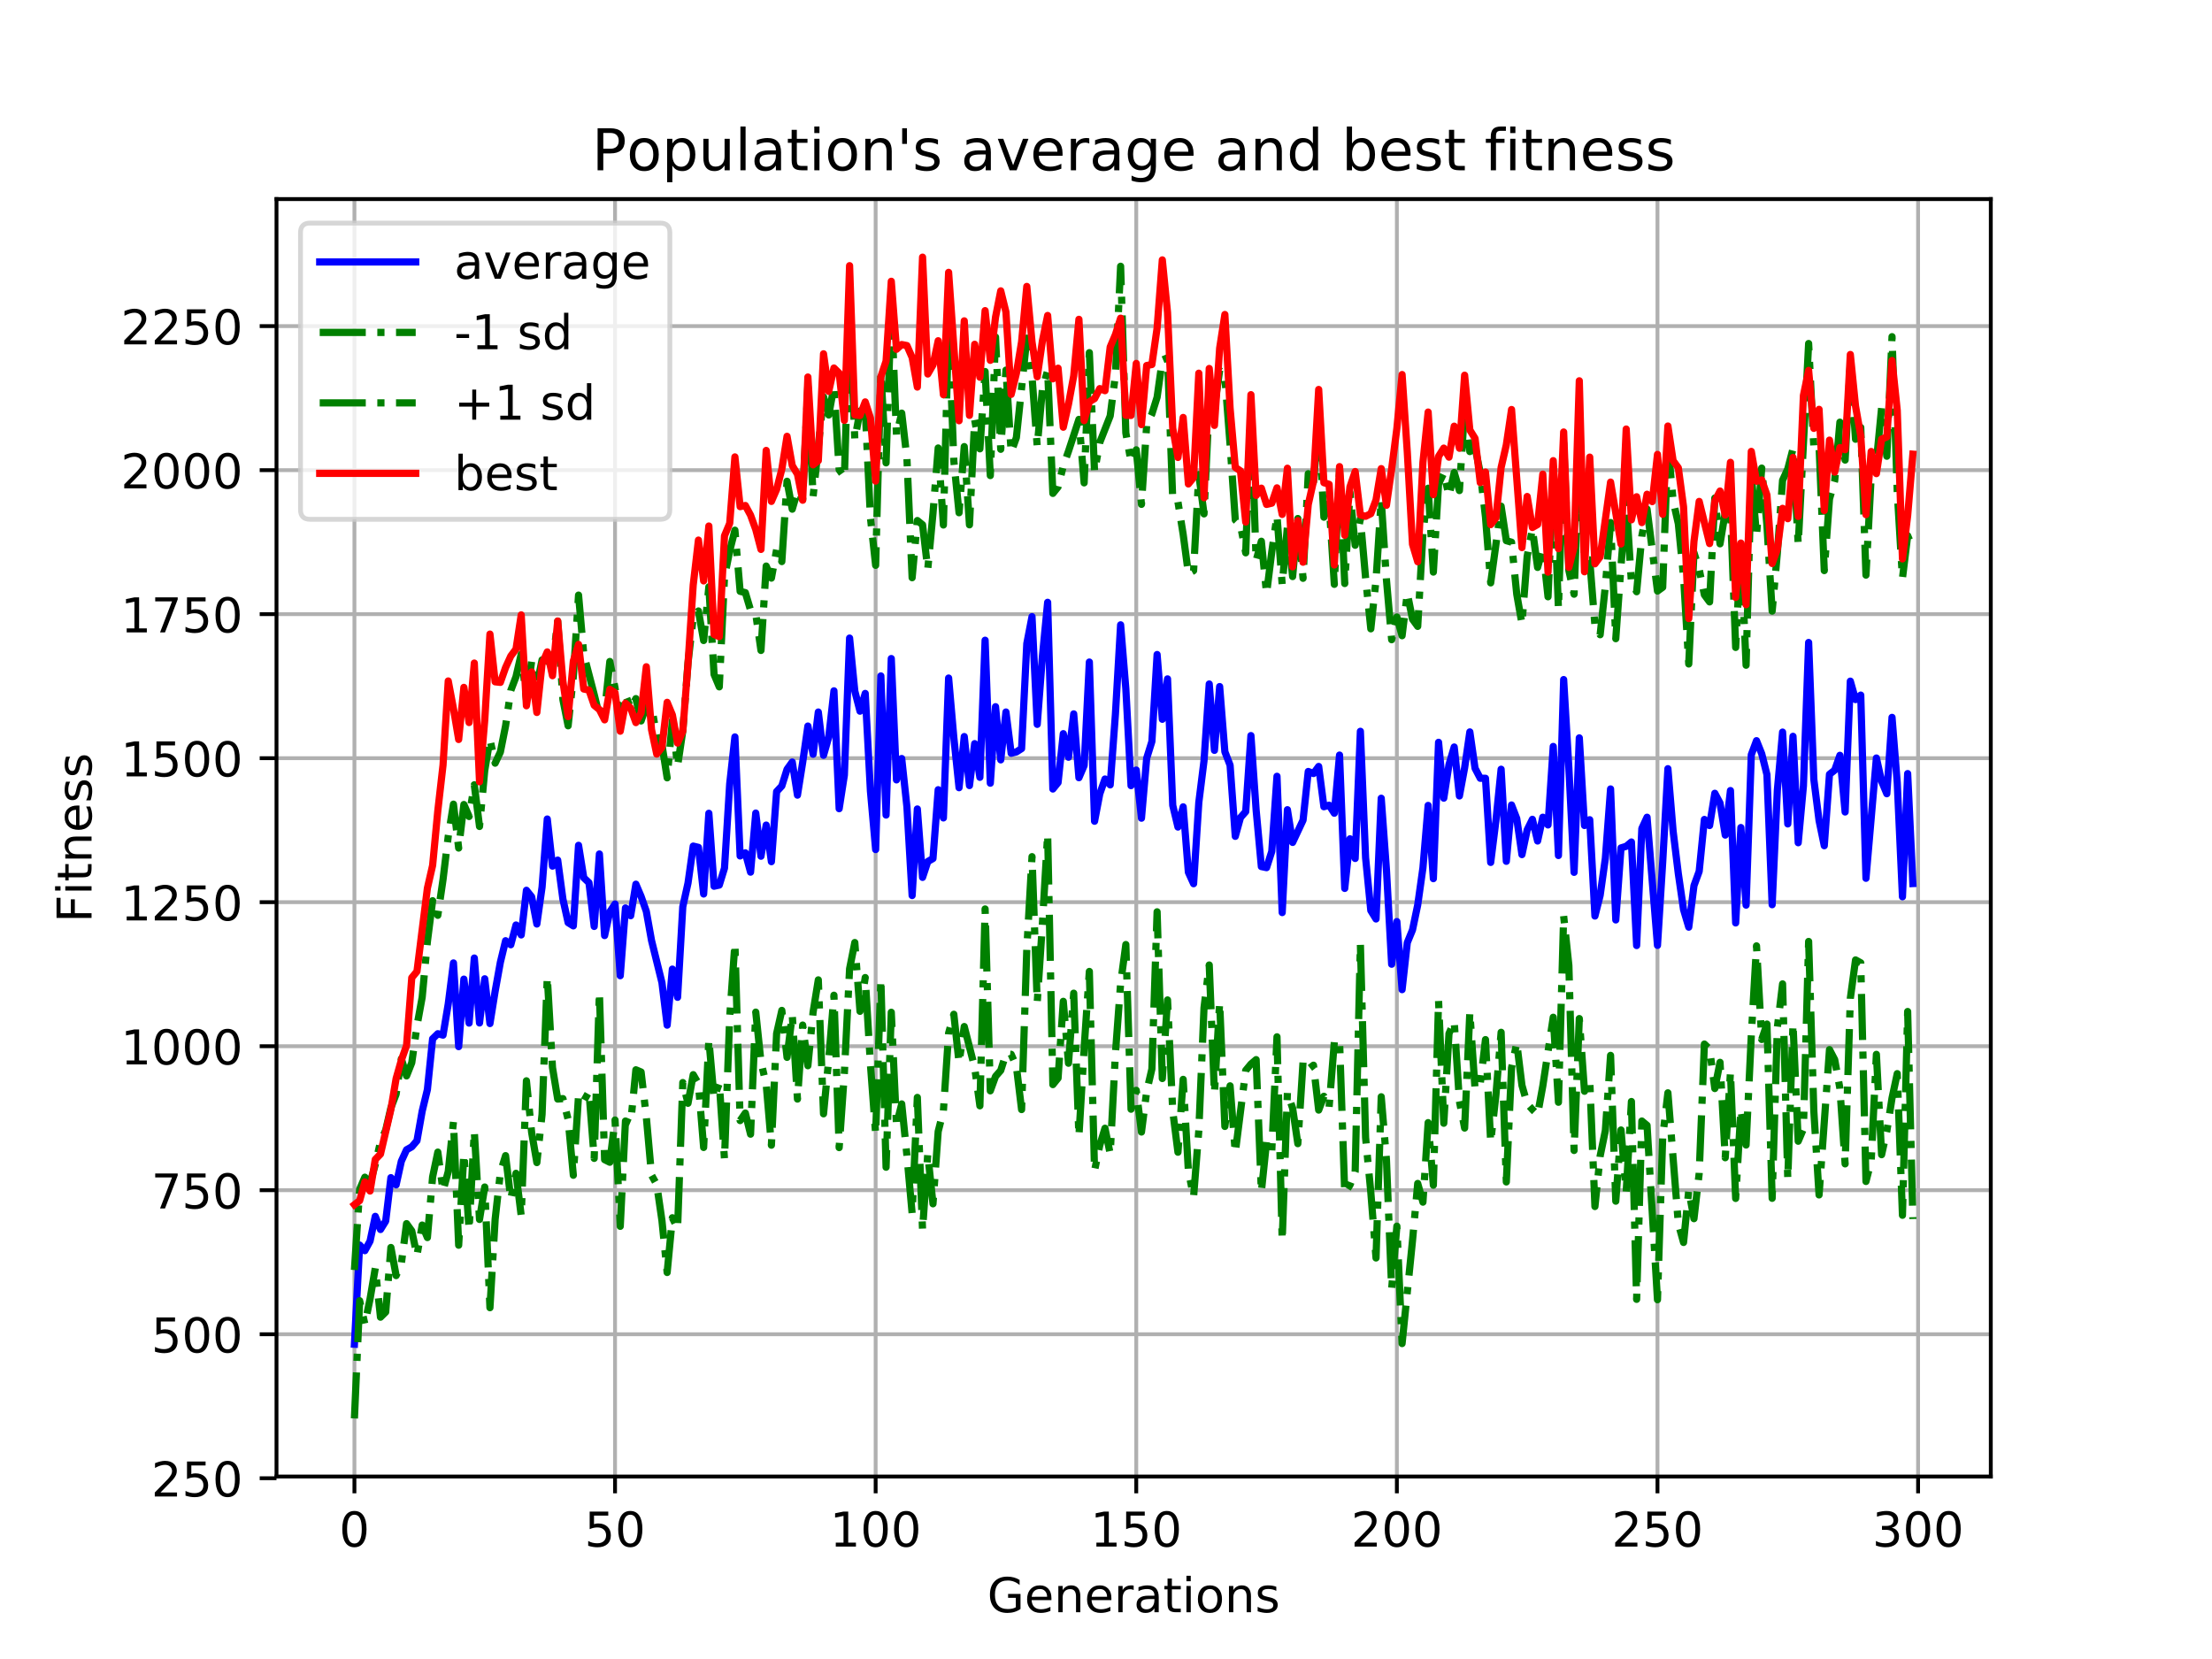 <?xml version="1.0" encoding="utf-8" standalone="no"?>
<!DOCTYPE svg PUBLIC "-//W3C//DTD SVG 1.1//EN"
  "http://www.w3.org/Graphics/SVG/1.1/DTD/svg11.dtd">
<!-- Created with matplotlib (https://matplotlib.org/) -->
<svg height="345.6pt" version="1.1" viewBox="0 0 460.8 345.6" width="460.8pt" xmlns="http://www.w3.org/2000/svg" xmlns:xlink="http://www.w3.org/1999/xlink">
 <defs>
  <style type="text/css">
*{stroke-linecap:butt;stroke-linejoin:round;}
  </style>
 </defs>
 <g id="figure_1">
  <g id="patch_1">
   <path d="M 0 345.6 
L 460.8 345.6 
L 460.8 0 
L 0 0 
z
" style="fill:#ffffff;"/>
  </g>
  <g id="axes_1">
   <g id="patch_2">
    <path d="M 57.6 307.584 
L 414.72 307.584 
L 414.72 41.472 
L 57.6 41.472 
z
" style="fill:#ffffff;"/>
   </g>
   <g id="matplotlib.axis_1">
    <g id="xtick_1">
     <g id="line2d_1">
      <path clip-path="url(#p6f9b807c6c)" d="M 73.833 307.584 
L 73.833 41.472 
" style="fill:none;stroke:#b0b0b0;stroke-linecap:square;stroke-width:0.8;"/>
     </g>
     <g id="line2d_2">
      <defs>
       <path d="M 0 0 
L 0 3.5 
" id="mb17fe14fbf" style="stroke:#000000;stroke-width:0.8;"/>
      </defs>
      <g>
       <use style="stroke:#000000;stroke-width:0.8;" x="73.833" xlink:href="#mb17fe14fbf" y="307.584"/>
      </g>
     </g>
     <g id="text_1">
      <!-- 0 -->
      <defs>
       <path d="M 31.781 66.406 
Q 24.172 66.406 20.328 58.906 
Q 16.5 51.422 16.5 36.375 
Q 16.5 21.391 20.328 13.891 
Q 24.172 6.391 31.781 6.391 
Q 39.453 6.391 43.281 13.891 
Q 47.125 21.391 47.125 36.375 
Q 47.125 51.422 43.281 58.906 
Q 39.453 66.406 31.781 66.406 
z
M 31.781 74.219 
Q 44.047 74.219 50.516 64.516 
Q 56.984 54.828 56.984 36.375 
Q 56.984 17.969 50.516 8.266 
Q 44.047 -1.422 31.781 -1.422 
Q 19.531 -1.422 13.062 8.266 
Q 6.594 17.969 6.594 36.375 
Q 6.594 54.828 13.062 64.516 
Q 19.531 74.219 31.781 74.219 
z
" id="DejaVuSans-48"/>
      </defs>
      <g transform="translate(70.651 322.182)scale(0.1 -0.1)">
       <use xlink:href="#DejaVuSans-48"/>
      </g>
     </g>
    </g>
    <g id="xtick_2">
     <g id="line2d_3">
      <path clip-path="url(#p6f9b807c6c)" d="M 128.123 307.584 
L 128.123 41.472 
" style="fill:none;stroke:#b0b0b0;stroke-linecap:square;stroke-width:0.8;"/>
     </g>
     <g id="line2d_4">
      <g>
       <use style="stroke:#000000;stroke-width:0.8;" x="128.123" xlink:href="#mb17fe14fbf" y="307.584"/>
      </g>
     </g>
     <g id="text_2">
      <!-- 50 -->
      <defs>
       <path d="M 10.797 72.906 
L 49.516 72.906 
L 49.516 64.594 
L 19.828 64.594 
L 19.828 46.734 
Q 21.969 47.469 24.109 47.828 
Q 26.266 48.188 28.422 48.188 
Q 40.625 48.188 47.75 41.5 
Q 54.891 34.812 54.891 23.391 
Q 54.891 11.625 47.562 5.094 
Q 40.234 -1.422 26.906 -1.422 
Q 22.312 -1.422 17.547 -0.641 
Q 12.797 0.141 7.719 1.703 
L 7.719 11.625 
Q 12.109 9.234 16.797 8.062 
Q 21.484 6.891 26.703 6.891 
Q 35.156 6.891 40.078 11.328 
Q 45.016 15.766 45.016 23.391 
Q 45.016 31 40.078 35.438 
Q 35.156 39.891 26.703 39.891 
Q 22.75 39.891 18.812 39.016 
Q 14.891 38.141 10.797 36.281 
z
" id="DejaVuSans-53"/>
      </defs>
      <g transform="translate(121.76 322.182)scale(0.1 -0.1)">
       <use xlink:href="#DejaVuSans-53"/>
       <use x="63.623" xlink:href="#DejaVuSans-48"/>
      </g>
     </g>
    </g>
    <g id="xtick_3">
     <g id="line2d_5">
      <path clip-path="url(#p6f9b807c6c)" d="M 182.413 307.584 
L 182.413 41.472 
" style="fill:none;stroke:#b0b0b0;stroke-linecap:square;stroke-width:0.8;"/>
     </g>
     <g id="line2d_6">
      <g>
       <use style="stroke:#000000;stroke-width:0.8;" x="182.413" xlink:href="#mb17fe14fbf" y="307.584"/>
      </g>
     </g>
     <g id="text_3">
      <!-- 100 -->
      <defs>
       <path d="M 12.406 8.297 
L 28.516 8.297 
L 28.516 63.922 
L 10.984 60.406 
L 10.984 69.391 
L 28.422 72.906 
L 38.281 72.906 
L 38.281 8.297 
L 54.391 8.297 
L 54.391 0 
L 12.406 0 
z
" id="DejaVuSans-49"/>
      </defs>
      <g transform="translate(172.869 322.182)scale(0.1 -0.1)">
       <use xlink:href="#DejaVuSans-49"/>
       <use x="63.623" xlink:href="#DejaVuSans-48"/>
       <use x="127.246" xlink:href="#DejaVuSans-48"/>
      </g>
     </g>
    </g>
    <g id="xtick_4">
     <g id="line2d_7">
      <path clip-path="url(#p6f9b807c6c)" d="M 236.703 307.584 
L 236.703 41.472 
" style="fill:none;stroke:#b0b0b0;stroke-linecap:square;stroke-width:0.8;"/>
     </g>
     <g id="line2d_8">
      <g>
       <use style="stroke:#000000;stroke-width:0.8;" x="236.703" xlink:href="#mb17fe14fbf" y="307.584"/>
      </g>
     </g>
     <g id="text_4">
      <!-- 150 -->
      <g transform="translate(227.159 322.182)scale(0.1 -0.1)">
       <use xlink:href="#DejaVuSans-49"/>
       <use x="63.623" xlink:href="#DejaVuSans-53"/>
       <use x="127.246" xlink:href="#DejaVuSans-48"/>
      </g>
     </g>
    </g>
    <g id="xtick_5">
     <g id="line2d_9">
      <path clip-path="url(#p6f9b807c6c)" d="M 290.993 307.584 
L 290.993 41.472 
" style="fill:none;stroke:#b0b0b0;stroke-linecap:square;stroke-width:0.8;"/>
     </g>
     <g id="line2d_10">
      <g>
       <use style="stroke:#000000;stroke-width:0.8;" x="290.993" xlink:href="#mb17fe14fbf" y="307.584"/>
      </g>
     </g>
     <g id="text_5">
      <!-- 200 -->
      <defs>
       <path d="M 19.188 8.297 
L 53.609 8.297 
L 53.609 0 
L 7.328 0 
L 7.328 8.297 
Q 12.938 14.109 22.625 23.891 
Q 32.328 33.688 34.812 36.531 
Q 39.547 41.844 41.422 45.531 
Q 43.312 49.219 43.312 52.781 
Q 43.312 58.594 39.234 62.25 
Q 35.156 65.922 28.609 65.922 
Q 23.969 65.922 18.812 64.312 
Q 13.672 62.703 7.812 59.422 
L 7.812 69.391 
Q 13.766 71.781 18.938 73 
Q 24.125 74.219 28.422 74.219 
Q 39.75 74.219 46.484 68.547 
Q 53.219 62.891 53.219 53.422 
Q 53.219 48.922 51.531 44.891 
Q 49.859 40.875 45.406 35.406 
Q 44.188 33.984 37.641 27.219 
Q 31.109 20.453 19.188 8.297 
z
" id="DejaVuSans-50"/>
      </defs>
      <g transform="translate(281.449 322.182)scale(0.1 -0.1)">
       <use xlink:href="#DejaVuSans-50"/>
       <use x="63.623" xlink:href="#DejaVuSans-48"/>
       <use x="127.246" xlink:href="#DejaVuSans-48"/>
      </g>
     </g>
    </g>
    <g id="xtick_6">
     <g id="line2d_11">
      <path clip-path="url(#p6f9b807c6c)" d="M 345.283 307.584 
L 345.283 41.472 
" style="fill:none;stroke:#b0b0b0;stroke-linecap:square;stroke-width:0.8;"/>
     </g>
     <g id="line2d_12">
      <g>
       <use style="stroke:#000000;stroke-width:0.8;" x="345.283" xlink:href="#mb17fe14fbf" y="307.584"/>
      </g>
     </g>
     <g id="text_6">
      <!-- 250 -->
      <g transform="translate(335.739 322.182)scale(0.1 -0.1)">
       <use xlink:href="#DejaVuSans-50"/>
       <use x="63.623" xlink:href="#DejaVuSans-53"/>
       <use x="127.246" xlink:href="#DejaVuSans-48"/>
      </g>
     </g>
    </g>
    <g id="xtick_7">
     <g id="line2d_13">
      <path clip-path="url(#p6f9b807c6c)" d="M 399.573 307.584 
L 399.573 41.472 
" style="fill:none;stroke:#b0b0b0;stroke-linecap:square;stroke-width:0.8;"/>
     </g>
     <g id="line2d_14">
      <g>
       <use style="stroke:#000000;stroke-width:0.8;" x="399.573" xlink:href="#mb17fe14fbf" y="307.584"/>
      </g>
     </g>
     <g id="text_7">
      <!-- 300 -->
      <defs>
       <path d="M 40.578 39.312 
Q 47.656 37.797 51.625 33 
Q 55.609 28.219 55.609 21.188 
Q 55.609 10.406 48.188 4.484 
Q 40.766 -1.422 27.094 -1.422 
Q 22.516 -1.422 17.656 -0.516 
Q 12.797 0.391 7.625 2.203 
L 7.625 11.719 
Q 11.719 9.328 16.594 8.109 
Q 21.484 6.891 26.812 6.891 
Q 36.078 6.891 40.938 10.547 
Q 45.797 14.203 45.797 21.188 
Q 45.797 27.641 41.281 31.266 
Q 36.766 34.906 28.719 34.906 
L 20.219 34.906 
L 20.219 43.016 
L 29.109 43.016 
Q 36.375 43.016 40.234 45.922 
Q 44.094 48.828 44.094 54.297 
Q 44.094 59.906 40.109 62.906 
Q 36.141 65.922 28.719 65.922 
Q 24.656 65.922 20.016 65.031 
Q 15.375 64.156 9.812 62.312 
L 9.812 71.094 
Q 15.438 72.656 20.344 73.438 
Q 25.25 74.219 29.594 74.219 
Q 40.828 74.219 47.359 69.109 
Q 53.906 64.016 53.906 55.328 
Q 53.906 49.266 50.438 45.094 
Q 46.969 40.922 40.578 39.312 
z
" id="DejaVuSans-51"/>
      </defs>
      <g transform="translate(390.029 322.182)scale(0.1 -0.1)">
       <use xlink:href="#DejaVuSans-51"/>
       <use x="63.623" xlink:href="#DejaVuSans-48"/>
       <use x="127.246" xlink:href="#DejaVuSans-48"/>
      </g>
     </g>
    </g>
    <g id="text_8">
     <!-- Generations -->
     <defs>
      <path d="M 59.516 10.406 
L 59.516 29.984 
L 43.406 29.984 
L 43.406 38.094 
L 69.281 38.094 
L 69.281 6.781 
Q 63.578 2.734 56.688 0.656 
Q 49.812 -1.422 42 -1.422 
Q 24.906 -1.422 15.25 8.562 
Q 5.609 18.562 5.609 36.375 
Q 5.609 54.25 15.25 64.234 
Q 24.906 74.219 42 74.219 
Q 49.125 74.219 55.547 72.453 
Q 61.969 70.703 67.391 67.281 
L 67.391 56.781 
Q 61.922 61.422 55.766 63.766 
Q 49.609 66.109 42.828 66.109 
Q 29.438 66.109 22.719 58.641 
Q 16.016 51.172 16.016 36.375 
Q 16.016 21.625 22.719 14.156 
Q 29.438 6.688 42.828 6.688 
Q 48.047 6.688 52.141 7.594 
Q 56.25 8.5 59.516 10.406 
z
" id="DejaVuSans-71"/>
      <path d="M 56.203 29.594 
L 56.203 25.203 
L 14.891 25.203 
Q 15.484 15.922 20.484 11.062 
Q 25.484 6.203 34.422 6.203 
Q 39.594 6.203 44.453 7.469 
Q 49.312 8.734 54.109 11.281 
L 54.109 2.781 
Q 49.266 0.734 44.188 -0.344 
Q 39.109 -1.422 33.891 -1.422 
Q 20.797 -1.422 13.156 6.188 
Q 5.516 13.812 5.516 26.812 
Q 5.516 40.234 12.766 48.109 
Q 20.016 56 32.328 56 
Q 43.359 56 49.781 48.891 
Q 56.203 41.797 56.203 29.594 
z
M 47.219 32.234 
Q 47.125 39.594 43.094 43.984 
Q 39.062 48.391 32.422 48.391 
Q 24.906 48.391 20.391 44.141 
Q 15.875 39.891 15.188 32.172 
z
" id="DejaVuSans-101"/>
      <path d="M 54.891 33.016 
L 54.891 0 
L 45.906 0 
L 45.906 32.719 
Q 45.906 40.484 42.875 44.328 
Q 39.844 48.188 33.797 48.188 
Q 26.516 48.188 22.312 43.547 
Q 18.109 38.922 18.109 30.906 
L 18.109 0 
L 9.078 0 
L 9.078 54.688 
L 18.109 54.688 
L 18.109 46.188 
Q 21.344 51.125 25.703 53.562 
Q 30.078 56 35.797 56 
Q 45.219 56 50.047 50.172 
Q 54.891 44.344 54.891 33.016 
z
" id="DejaVuSans-110"/>
      <path d="M 41.109 46.297 
Q 39.594 47.172 37.812 47.578 
Q 36.031 48 33.891 48 
Q 26.266 48 22.188 43.047 
Q 18.109 38.094 18.109 28.812 
L 18.109 0 
L 9.078 0 
L 9.078 54.688 
L 18.109 54.688 
L 18.109 46.188 
Q 20.953 51.172 25.484 53.578 
Q 30.031 56 36.531 56 
Q 37.453 56 38.578 55.875 
Q 39.703 55.766 41.062 55.516 
z
" id="DejaVuSans-114"/>
      <path d="M 34.281 27.484 
Q 23.391 27.484 19.188 25 
Q 14.984 22.516 14.984 16.5 
Q 14.984 11.719 18.141 8.906 
Q 21.297 6.109 26.703 6.109 
Q 34.188 6.109 38.703 11.406 
Q 43.219 16.703 43.219 25.484 
L 43.219 27.484 
z
M 52.203 31.203 
L 52.203 0 
L 43.219 0 
L 43.219 8.297 
Q 40.141 3.328 35.547 0.953 
Q 30.953 -1.422 24.312 -1.422 
Q 15.922 -1.422 10.953 3.297 
Q 6 8.016 6 15.922 
Q 6 25.141 12.172 29.828 
Q 18.359 34.516 30.609 34.516 
L 43.219 34.516 
L 43.219 35.406 
Q 43.219 41.609 39.141 45 
Q 35.062 48.391 27.688 48.391 
Q 23 48.391 18.547 47.266 
Q 14.109 46.141 10.016 43.891 
L 10.016 52.203 
Q 14.938 54.109 19.578 55.047 
Q 24.219 56 28.609 56 
Q 40.484 56 46.344 49.844 
Q 52.203 43.703 52.203 31.203 
z
" id="DejaVuSans-97"/>
      <path d="M 18.312 70.219 
L 18.312 54.688 
L 36.812 54.688 
L 36.812 47.703 
L 18.312 47.703 
L 18.312 18.016 
Q 18.312 11.328 20.141 9.422 
Q 21.969 7.516 27.594 7.516 
L 36.812 7.516 
L 36.812 0 
L 27.594 0 
Q 17.188 0 13.234 3.875 
Q 9.281 7.766 9.281 18.016 
L 9.281 47.703 
L 2.688 47.703 
L 2.688 54.688 
L 9.281 54.688 
L 9.281 70.219 
z
" id="DejaVuSans-116"/>
      <path d="M 9.422 54.688 
L 18.406 54.688 
L 18.406 0 
L 9.422 0 
z
M 9.422 75.984 
L 18.406 75.984 
L 18.406 64.594 
L 9.422 64.594 
z
" id="DejaVuSans-105"/>
      <path d="M 30.609 48.391 
Q 23.391 48.391 19.188 42.75 
Q 14.984 37.109 14.984 27.297 
Q 14.984 17.484 19.156 11.844 
Q 23.344 6.203 30.609 6.203 
Q 37.797 6.203 41.984 11.859 
Q 46.188 17.531 46.188 27.297 
Q 46.188 37.016 41.984 42.703 
Q 37.797 48.391 30.609 48.391 
z
M 30.609 56 
Q 42.328 56 49.016 48.375 
Q 55.719 40.766 55.719 27.297 
Q 55.719 13.875 49.016 6.219 
Q 42.328 -1.422 30.609 -1.422 
Q 18.844 -1.422 12.172 6.219 
Q 5.516 13.875 5.516 27.297 
Q 5.516 40.766 12.172 48.375 
Q 18.844 56 30.609 56 
z
" id="DejaVuSans-111"/>
      <path d="M 44.281 53.078 
L 44.281 44.578 
Q 40.484 46.531 36.375 47.5 
Q 32.281 48.484 27.875 48.484 
Q 21.188 48.484 17.844 46.438 
Q 14.5 44.391 14.5 40.281 
Q 14.5 37.156 16.891 35.375 
Q 19.281 33.594 26.516 31.984 
L 29.594 31.297 
Q 39.156 29.25 43.188 25.516 
Q 47.219 21.781 47.219 15.094 
Q 47.219 7.469 41.188 3.016 
Q 35.156 -1.422 24.609 -1.422 
Q 20.219 -1.422 15.453 -0.562 
Q 10.688 0.297 5.422 2 
L 5.422 11.281 
Q 10.406 8.688 15.234 7.391 
Q 20.062 6.109 24.812 6.109 
Q 31.156 6.109 34.562 8.281 
Q 37.984 10.453 37.984 14.406 
Q 37.984 18.062 35.516 20.016 
Q 33.062 21.969 24.703 23.781 
L 21.578 24.516 
Q 13.234 26.266 9.516 29.906 
Q 5.812 33.547 5.812 39.891 
Q 5.812 47.609 11.281 51.797 
Q 16.75 56 26.812 56 
Q 31.781 56 36.172 55.266 
Q 40.578 54.547 44.281 53.078 
z
" id="DejaVuSans-115"/>
     </defs>
     <g transform="translate(205.662 335.861)scale(0.1 -0.1)">
      <use xlink:href="#DejaVuSans-71"/>
      <use x="77.49" xlink:href="#DejaVuSans-101"/>
      <use x="139.014" xlink:href="#DejaVuSans-110"/>
      <use x="202.393" xlink:href="#DejaVuSans-101"/>
      <use x="263.916" xlink:href="#DejaVuSans-114"/>
      <use x="305.029" xlink:href="#DejaVuSans-97"/>
      <use x="366.309" xlink:href="#DejaVuSans-116"/>
      <use x="405.518" xlink:href="#DejaVuSans-105"/>
      <use x="433.301" xlink:href="#DejaVuSans-111"/>
      <use x="494.482" xlink:href="#DejaVuSans-110"/>
      <use x="557.861" xlink:href="#DejaVuSans-115"/>
     </g>
    </g>
   </g>
   <g id="matplotlib.axis_2">
    <g id="ytick_1">
     <g id="line2d_15">
      <path clip-path="url(#p6f9b807c6c)" d="M 57.6 307.946 
L 414.72 307.946 
" style="fill:none;stroke:#b0b0b0;stroke-linecap:square;stroke-width:0.8;"/>
     </g>
     <g id="line2d_16">
      <defs>
       <path d="M 0 0 
L -3.5 0 
" id="md19a93195e" style="stroke:#000000;stroke-width:0.8;"/>
      </defs>
      <g>
       <use style="stroke:#000000;stroke-width:0.8;" x="57.6" xlink:href="#md19a93195e" y="307.946"/>
      </g>
     </g>
     <g id="text_9">
      <!-- 250 -->
      <g transform="translate(31.512 311.745)scale(0.1 -0.1)">
       <use xlink:href="#DejaVuSans-50"/>
       <use x="63.623" xlink:href="#DejaVuSans-53"/>
       <use x="127.246" xlink:href="#DejaVuSans-48"/>
      </g>
     </g>
    </g>
    <g id="ytick_2">
     <g id="line2d_17">
      <path clip-path="url(#p6f9b807c6c)" d="M 57.6 277.945 
L 414.72 277.945 
" style="fill:none;stroke:#b0b0b0;stroke-linecap:square;stroke-width:0.8;"/>
     </g>
     <g id="line2d_18">
      <g>
       <use style="stroke:#000000;stroke-width:0.8;" x="57.6" xlink:href="#md19a93195e" y="277.945"/>
      </g>
     </g>
     <g id="text_10">
      <!-- 500 -->
      <g transform="translate(31.512 281.744)scale(0.1 -0.1)">
       <use xlink:href="#DejaVuSans-53"/>
       <use x="63.623" xlink:href="#DejaVuSans-48"/>
       <use x="127.246" xlink:href="#DejaVuSans-48"/>
      </g>
     </g>
    </g>
    <g id="ytick_3">
     <g id="line2d_19">
      <path clip-path="url(#p6f9b807c6c)" d="M 57.6 247.944 
L 414.72 247.944 
" style="fill:none;stroke:#b0b0b0;stroke-linecap:square;stroke-width:0.8;"/>
     </g>
     <g id="line2d_20">
      <g>
       <use style="stroke:#000000;stroke-width:0.8;" x="57.6" xlink:href="#md19a93195e" y="247.944"/>
      </g>
     </g>
     <g id="text_11">
      <!-- 750 -->
      <defs>
       <path d="M 8.203 72.906 
L 55.078 72.906 
L 55.078 68.703 
L 28.609 0 
L 18.312 0 
L 43.219 64.594 
L 8.203 64.594 
z
" id="DejaVuSans-55"/>
      </defs>
      <g transform="translate(31.512 251.743)scale(0.1 -0.1)">
       <use xlink:href="#DejaVuSans-55"/>
       <use x="63.623" xlink:href="#DejaVuSans-53"/>
       <use x="127.246" xlink:href="#DejaVuSans-48"/>
      </g>
     </g>
    </g>
    <g id="ytick_4">
     <g id="line2d_21">
      <path clip-path="url(#p6f9b807c6c)" d="M 57.6 217.942 
L 414.72 217.942 
" style="fill:none;stroke:#b0b0b0;stroke-linecap:square;stroke-width:0.8;"/>
     </g>
     <g id="line2d_22">
      <g>
       <use style="stroke:#000000;stroke-width:0.8;" x="57.6" xlink:href="#md19a93195e" y="217.942"/>
      </g>
     </g>
     <g id="text_12">
      <!-- 1000 -->
      <g transform="translate(25.15 221.741)scale(0.1 -0.1)">
       <use xlink:href="#DejaVuSans-49"/>
       <use x="63.623" xlink:href="#DejaVuSans-48"/>
       <use x="127.246" xlink:href="#DejaVuSans-48"/>
       <use x="190.869" xlink:href="#DejaVuSans-48"/>
      </g>
     </g>
    </g>
    <g id="ytick_5">
     <g id="line2d_23">
      <path clip-path="url(#p6f9b807c6c)" d="M 57.6 187.941 
L 414.72 187.941 
" style="fill:none;stroke:#b0b0b0;stroke-linecap:square;stroke-width:0.8;"/>
     </g>
     <g id="line2d_24">
      <g>
       <use style="stroke:#000000;stroke-width:0.8;" x="57.6" xlink:href="#md19a93195e" y="187.941"/>
      </g>
     </g>
     <g id="text_13">
      <!-- 1250 -->
      <g transform="translate(25.15 191.74)scale(0.1 -0.1)">
       <use xlink:href="#DejaVuSans-49"/>
       <use x="63.623" xlink:href="#DejaVuSans-50"/>
       <use x="127.246" xlink:href="#DejaVuSans-53"/>
       <use x="190.869" xlink:href="#DejaVuSans-48"/>
      </g>
     </g>
    </g>
    <g id="ytick_6">
     <g id="line2d_25">
      <path clip-path="url(#p6f9b807c6c)" d="M 57.6 157.939 
L 414.72 157.939 
" style="fill:none;stroke:#b0b0b0;stroke-linecap:square;stroke-width:0.8;"/>
     </g>
     <g id="line2d_26">
      <g>
       <use style="stroke:#000000;stroke-width:0.8;" x="57.6" xlink:href="#md19a93195e" y="157.939"/>
      </g>
     </g>
     <g id="text_14">
      <!-- 1500 -->
      <g transform="translate(25.15 161.739)scale(0.1 -0.1)">
       <use xlink:href="#DejaVuSans-49"/>
       <use x="63.623" xlink:href="#DejaVuSans-53"/>
       <use x="127.246" xlink:href="#DejaVuSans-48"/>
       <use x="190.869" xlink:href="#DejaVuSans-48"/>
      </g>
     </g>
    </g>
    <g id="ytick_7">
     <g id="line2d_27">
      <path clip-path="url(#p6f9b807c6c)" d="M 57.6 127.938 
L 414.72 127.938 
" style="fill:none;stroke:#b0b0b0;stroke-linecap:square;stroke-width:0.8;"/>
     </g>
     <g id="line2d_28">
      <g>
       <use style="stroke:#000000;stroke-width:0.8;" x="57.6" xlink:href="#md19a93195e" y="127.938"/>
      </g>
     </g>
     <g id="text_15">
      <!-- 1750 -->
      <g transform="translate(25.15 131.737)scale(0.1 -0.1)">
       <use xlink:href="#DejaVuSans-49"/>
       <use x="63.623" xlink:href="#DejaVuSans-55"/>
       <use x="127.246" xlink:href="#DejaVuSans-53"/>
       <use x="190.869" xlink:href="#DejaVuSans-48"/>
      </g>
     </g>
    </g>
    <g id="ytick_8">
     <g id="line2d_29">
      <path clip-path="url(#p6f9b807c6c)" d="M 57.6 97.937 
L 414.72 97.937 
" style="fill:none;stroke:#b0b0b0;stroke-linecap:square;stroke-width:0.8;"/>
     </g>
     <g id="line2d_30">
      <g>
       <use style="stroke:#000000;stroke-width:0.8;" x="57.6" xlink:href="#md19a93195e" y="97.937"/>
      </g>
     </g>
     <g id="text_16">
      <!-- 2000 -->
      <g transform="translate(25.15 101.736)scale(0.1 -0.1)">
       <use xlink:href="#DejaVuSans-50"/>
       <use x="63.623" xlink:href="#DejaVuSans-48"/>
       <use x="127.246" xlink:href="#DejaVuSans-48"/>
       <use x="190.869" xlink:href="#DejaVuSans-48"/>
      </g>
     </g>
    </g>
    <g id="ytick_9">
     <g id="line2d_31">
      <path clip-path="url(#p6f9b807c6c)" d="M 57.6 67.935 
L 414.72 67.935 
" style="fill:none;stroke:#b0b0b0;stroke-linecap:square;stroke-width:0.8;"/>
     </g>
     <g id="line2d_32">
      <g>
       <use style="stroke:#000000;stroke-width:0.8;" x="57.6" xlink:href="#md19a93195e" y="67.935"/>
      </g>
     </g>
     <g id="text_17">
      <!-- 2250 -->
      <g transform="translate(25.15 71.735)scale(0.1 -0.1)">
       <use xlink:href="#DejaVuSans-50"/>
       <use x="63.623" xlink:href="#DejaVuSans-50"/>
       <use x="127.246" xlink:href="#DejaVuSans-53"/>
       <use x="190.869" xlink:href="#DejaVuSans-48"/>
      </g>
     </g>
    </g>
    <g id="text_18">
     <!-- Fitness -->
     <defs>
      <path d="M 9.812 72.906 
L 51.703 72.906 
L 51.703 64.594 
L 19.672 64.594 
L 19.672 43.109 
L 48.578 43.109 
L 48.578 34.812 
L 19.672 34.812 
L 19.672 0 
L 9.812 0 
z
" id="DejaVuSans-70"/>
     </defs>
     <g transform="translate(19.07 192.202)rotate(-90)scale(0.1 -0.1)">
      <use xlink:href="#DejaVuSans-70"/>
      <use x="57.41" xlink:href="#DejaVuSans-105"/>
      <use x="85.193" xlink:href="#DejaVuSans-116"/>
      <use x="124.402" xlink:href="#DejaVuSans-110"/>
      <use x="187.781" xlink:href="#DejaVuSans-101"/>
      <use x="249.305" xlink:href="#DejaVuSans-115"/>
      <use x="301.404" xlink:href="#DejaVuSans-115"/>
     </g>
    </g>
   </g>
   <g id="line2d_33">
    <path clip-path="url(#p6f9b807c6c)" d="M 73.833 280.026 
L 74.919 259.361 
L 76.004 260.537 
L 77.09 258.546 
L 78.176 253.389 
L 79.262 256.128 
L 80.348 254.377 
L 81.433 245.325 
L 82.519 246.829 
L 83.605 241.903 
L 84.691 239.519 
L 85.777 238.903 
L 86.862 237.629 
L 87.948 231.477 
L 89.034 226.975 
L 90.12 216.404 
L 91.206 215.34 
L 92.291 215.636 
L 93.377 209.137 
L 94.463 200.596 
L 95.549 218.033 
L 96.635 203.972 
L 97.72 213.13 
L 98.806 199.577 
L 99.892 213.101 
L 100.978 203.9 
L 102.064 213.226 
L 103.149 206.483 
L 104.235 200.457 
L 105.321 195.971 
L 106.407 196.81 
L 107.493 192.694 
L 108.578 194.763 
L 109.664 185.463 
L 110.75 186.818 
L 111.836 192.489 
L 112.922 184.807 
L 114.007 170.616 
L 115.093 180.43 
L 116.179 179.177 
L 117.265 187.306 
L 118.351 192.2 
L 119.436 192.879 
L 120.522 176.095 
L 121.608 182.853 
L 122.694 183.88 
L 123.78 192.994 
L 124.865 177.899 
L 125.951 194.896 
L 127.037 189.959 
L 128.123 188.315 
L 129.209 203.258 
L 130.294 189.142 
L 131.38 190.763 
L 132.466 184.194 
L 133.552 186.752 
L 134.638 189.85 
L 135.723 195.913 
L 137.895 204.702 
L 138.981 213.56 
L 140.067 201.882 
L 141.152 207.759 
L 142.238 188.887 
L 143.324 183.957 
L 144.41 176.258 
L 145.496 176.52 
L 146.581 186.235 
L 147.667 169.42 
L 148.753 184.616 
L 149.839 184.376 
L 150.925 180.849 
L 152.01 163.285 
L 153.096 153.516 
L 154.182 178.31 
L 155.268 177.662 
L 156.354 181.683 
L 157.439 169.38 
L 158.525 178.368 
L 159.611 171.879 
L 160.697 179.501 
L 161.783 164.903 
L 162.868 163.734 
L 163.954 160.262 
L 165.04 158.744 
L 166.126 165.642 
L 167.212 158.811 
L 168.297 151.249 
L 169.383 157.131 
L 170.469 148.328 
L 171.555 157.344 
L 172.641 153.547 
L 173.726 143.913 
L 174.812 168.467 
L 175.898 161.467 
L 176.984 132.922 
L 178.07 143.956 
L 179.155 148.152 
L 180.241 144.454 
L 181.327 164.797 
L 182.413 176.98 
L 183.499 140.807 
L 184.584 169.788 
L 185.67 137.187 
L 186.756 162.465 
L 187.842 158.015 
L 188.928 168.075 
L 190.013 186.557 
L 191.099 168.524 
L 192.185 182.774 
L 193.271 179.479 
L 194.357 178.847 
L 195.442 164.513 
L 196.528 170.388 
L 197.614 141.251 
L 198.7 153.65 
L 199.786 164.092 
L 200.871 153.441 
L 201.957 163.649 
L 203.043 154.915 
L 204.129 161.93 
L 205.215 133.373 
L 206.3 163.155 
L 207.386 147.219 
L 208.472 158.295 
L 209.558 148.325 
L 210.644 156.92 
L 211.729 156.64 
L 212.815 155.947 
L 213.901 134.083 
L 214.987 128.457 
L 216.073 150.895 
L 217.158 136.697 
L 218.244 125.472 
L 219.33 164.364 
L 220.416 163.02 
L 221.502 152.836 
L 222.587 157.744 
L 223.673 148.717 
L 224.759 162.011 
L 225.845 159.466 
L 226.931 137.916 
L 228.016 171.081 
L 229.102 165.379 
L 230.188 162.282 
L 231.274 163.505 
L 232.36 148.802 
L 233.445 130.165 
L 234.531 143.471 
L 235.617 163.664 
L 236.703 160.419 
L 237.789 170.444 
L 238.875 157.944 
L 239.96 154.462 
L 241.046 136.35 
L 242.132 149.839 
L 243.218 141.425 
L 244.304 167.771 
L 245.389 172.289 
L 246.475 168.081 
L 247.561 181.711 
L 248.647 184.096 
L 249.733 167.176 
L 250.818 158.49 
L 251.904 142.486 
L 252.99 156.309 
L 254.076 143.025 
L 255.162 156.597 
L 256.247 159.409 
L 257.333 174.227 
L 258.419 170.304 
L 259.505 169.074 
L 260.591 153.235 
L 261.676 168.762 
L 262.762 180.519 
L 263.848 180.749 
L 264.934 177.362 
L 266.02 161.714 
L 267.105 190.107 
L 268.191 168.678 
L 269.277 175.493 
L 271.449 170.859 
L 272.534 160.711 
L 273.62 161.142 
L 274.706 159.664 
L 275.792 168.058 
L 276.878 167.735 
L 277.963 169.411 
L 279.049 157.295 
L 280.135 185.072 
L 281.221 174.741 
L 282.307 178.834 
L 283.392 152.343 
L 284.478 178.687 
L 285.564 189.677 
L 286.65 191.438 
L 287.736 166.287 
L 288.821 181.157 
L 289.907 200.866 
L 290.993 191.979 
L 292.079 206.162 
L 293.165 196.368 
L 294.25 193.72 
L 295.336 188.509 
L 296.422 180.8 
L 297.508 167.784 
L 298.594 183.04 
L 299.679 154.636 
L 300.765 166.27 
L 301.851 159.295 
L 302.937 155.613 
L 304.023 165.813 
L 305.108 159.951 
L 306.194 152.471 
L 307.28 160.046 
L 308.366 162.128 
L 309.452 162.129 
L 310.537 179.659 
L 311.623 170.992 
L 312.709 160.247 
L 313.795 179.426 
L 314.881 167.695 
L 315.966 170.52 
L 317.052 178.03 
L 318.138 172.888 
L 319.224 170.68 
L 320.31 175.196 
L 321.395 170.241 
L 322.481 171.852 
L 323.567 155.498 
L 324.653 178.219 
L 325.739 141.568 
L 326.824 159.996 
L 327.91 181.724 
L 328.996 153.713 
L 330.082 171.968 
L 331.168 170.764 
L 332.253 190.829 
L 333.339 186.522 
L 334.425 178.803 
L 335.511 164.353 
L 336.597 191.639 
L 337.682 176.635 
L 338.768 176.304 
L 339.854 175.401 
L 340.94 196.972 
L 342.026 172.595 
L 343.111 170.243 
L 345.283 196.942 
L 346.369 179.602 
L 347.455 160.133 
L 348.54 173.131 
L 349.626 182.012 
L 350.712 189.484 
L 351.798 193.143 
L 352.884 184.502 
L 353.969 181.517 
L 355.055 170.706 
L 356.141 171.976 
L 357.227 165.256 
L 358.313 167.297 
L 359.398 173.961 
L 360.484 164.688 
L 361.57 192.263 
L 362.656 172.39 
L 363.742 188.554 
L 364.827 157.22 
L 365.913 154.296 
L 366.999 157.026 
L 368.085 161.371 
L 369.171 188.471 
L 370.256 164.602 
L 371.342 152.508 
L 372.428 171.638 
L 373.514 153.389 
L 374.6 175.557 
L 375.685 163.733 
L 376.771 133.839 
L 377.857 162.367 
L 378.943 170.934 
L 380.029 176.181 
L 381.114 161.298 
L 382.2 160.444 
L 383.286 157.345 
L 384.372 169.15 
L 385.458 141.896 
L 386.543 145.737 
L 387.629 144.804 
L 388.715 182.965 
L 390.887 157.906 
L 391.972 162.751 
L 393.058 165.349 
L 394.144 149.441 
L 395.23 163.065 
L 396.316 186.814 
L 397.401 161.154 
L 398.487 184.06 
L 398.487 184.06 
" style="fill:none;stroke:#0000ff;stroke-linecap:square;stroke-width:1.5;"/>
   </g>
   <g id="line2d_34">
    <path clip-path="url(#p6f9b807c6c)" d="M 73.833 295.488 
L 74.919 270.964 
L 76.004 275.841 
L 77.09 270.588 
L 78.176 264.189 
L 79.262 274.393 
L 80.348 273.32 
L 81.433 259.873 
L 82.519 265.729 
L 83.605 263.237 
L 84.691 254.908 
L 85.777 256.421 
L 86.862 261.536 
L 87.948 255.201 
L 89.034 257.807 
L 90.12 245.173 
L 91.206 240.005 
L 92.291 248.052 
L 93.377 244.051 
L 94.463 233.668 
L 95.549 259.4 
L 96.635 240.35 
L 97.72 256.172 
L 98.806 235.667 
L 99.892 254.033 
L 100.978 247.274 
L 102.064 272.418 
L 103.149 253.984 
L 104.235 244.252 
L 105.321 240.738 
L 106.407 249.777 
L 107.493 244.423 
L 108.578 253.261 
L 109.664 225.153 
L 110.75 235.906 
L 111.836 242.189 
L 112.922 232.145 
L 114.007 203.532 
L 115.093 222.383 
L 116.179 228.957 
L 117.265 228.863 
L 118.351 233.202 
L 119.436 244.828 
L 120.522 228.218 
L 121.608 229.358 
L 122.694 227.428 
L 123.78 241.311 
L 124.865 206.703 
L 125.951 241.578 
L 127.037 242.12 
L 128.123 233.316 
L 129.209 255.467 
L 130.294 233.526 
L 131.38 233.99 
L 132.466 222.857 
L 133.552 223.318 
L 134.638 232.654 
L 135.723 244.802 
L 136.809 246.757 
L 137.895 254.275 
L 138.981 265.082 
L 140.067 253.679 
L 141.152 255.943 
L 142.238 225.512 
L 143.324 229.833 
L 144.41 223.874 
L 145.496 225.761 
L 146.581 239.037 
L 147.667 216.588 
L 148.753 228.742 
L 149.839 225.665 
L 150.925 241.472 
L 152.01 211.82 
L 153.096 196.585 
L 154.182 233.438 
L 155.268 231.869 
L 156.354 236.271 
L 157.439 210.845 
L 158.525 221.237 
L 159.611 225.84 
L 160.697 238.568 
L 161.783 215.309 
L 162.868 210.484 
L 163.954 220.266 
L 165.04 211.415 
L 166.126 228.957 
L 167.212 213.542 
L 168.297 222.007 
L 169.383 210.839 
L 170.469 204.124 
L 171.555 232.031 
L 172.641 220.645 
L 173.726 207.325 
L 174.812 239.067 
L 175.898 223.541 
L 176.984 201.82 
L 178.07 196.346 
L 179.155 210.679 
L 180.241 203.642 
L 181.327 221.754 
L 182.413 236.191 
L 183.499 203.993 
L 184.584 243.154 
L 185.67 210.873 
L 186.756 234.32 
L 187.842 229.969 
L 188.928 240.689 
L 190.013 252.764 
L 191.099 228.611 
L 192.185 256.227 
L 193.271 240.388 
L 194.357 250.774 
L 195.442 235.704 
L 196.528 231.408 
L 197.614 215.212 
L 198.7 211.291 
L 199.786 221.368 
L 200.871 213.847 
L 203.043 222.362 
L 204.129 230.362 
L 205.215 189.352 
L 206.3 227.24 
L 207.386 224.235 
L 208.472 222.993 
L 209.558 219.548 
L 210.644 219.632 
L 211.729 222.122 
L 212.815 231.144 
L 213.901 197.721 
L 214.987 178.457 
L 216.073 208.803 
L 217.158 192.359 
L 218.244 173.778 
L 219.33 225.942 
L 220.416 224.597 
L 221.502 208.595 
L 222.587 221.492 
L 223.673 206.897 
L 224.759 236.657 
L 225.845 218.342 
L 226.931 202.369 
L 228.016 243.882 
L 229.102 238.584 
L 230.188 235.031 
L 231.274 240.372 
L 232.36 219.505 
L 233.445 204.862 
L 234.531 196.764 
L 235.617 231.071 
L 236.703 227.134 
L 237.789 235.822 
L 238.875 227.352 
L 239.96 222.685 
L 241.046 189.946 
L 242.132 224.676 
L 243.218 208.307 
L 244.304 231.452 
L 245.389 240.029 
L 246.475 224.849 
L 247.561 243.933 
L 248.647 249.304 
L 249.733 235.497 
L 250.818 209.928 
L 251.904 201.025 
L 252.99 227.753 
L 254.076 208.887 
L 255.162 234.657 
L 256.247 226.199 
L 257.333 240.126 
L 259.505 222.983 
L 260.591 221.669 
L 261.676 220.74 
L 262.762 248.286 
L 263.848 237.847 
L 264.934 239.768 
L 266.02 215.988 
L 267.105 258.428 
L 268.191 227.608 
L 269.277 230.876 
L 270.363 238.245 
L 271.449 221.245 
L 272.534 222.744 
L 273.62 221.9 
L 274.706 231.251 
L 275.792 228.375 
L 276.878 230.585 
L 277.963 217.094 
L 279.049 216.699 
L 280.135 248.583 
L 281.221 246.866 
L 282.307 244.08 
L 283.392 196.614 
L 284.478 236.98 
L 285.564 248.359 
L 286.65 262.056 
L 287.736 228.477 
L 288.821 241.564 
L 289.907 268.467 
L 290.993 255.43 
L 292.079 279.89 
L 294.25 258.445 
L 295.336 246.534 
L 296.422 250.428 
L 297.508 233.863 
L 298.594 246.902 
L 299.679 208.468 
L 300.765 233.992 
L 301.851 215.315 
L 302.937 212.803 
L 304.023 229.431 
L 305.108 234.996 
L 306.194 210.87 
L 307.28 226.875 
L 308.366 225.75 
L 309.452 216.568 
L 310.537 237.894 
L 311.623 228.19 
L 312.709 215.047 
L 313.795 246.221 
L 314.881 222.447 
L 315.966 217.255 
L 317.052 226.104 
L 318.138 229.899 
L 319.224 231.135 
L 320.31 232.187 
L 321.395 226.227 
L 323.567 211.912 
L 324.653 229.623 
L 325.739 190.818 
L 326.824 201.146 
L 327.91 239.663 
L 328.996 212.186 
L 330.082 227.332 
L 331.168 224.896 
L 332.253 251.339 
L 333.339 240.816 
L 334.425 235.511 
L 335.511 219.855 
L 336.597 250.227 
L 337.682 235.394 
L 338.768 248.249 
L 339.854 229.463 
L 340.94 270.676 
L 342.026 233.528 
L 343.111 234.435 
L 345.283 270.758 
L 346.369 236.864 
L 347.455 227.653 
L 349.626 254.922 
L 350.712 258.828 
L 351.798 247.969 
L 352.884 253.871 
L 353.969 244.447 
L 355.055 217.496 
L 356.141 218.564 
L 357.227 226.761 
L 358.313 221.305 
L 359.398 241.179 
L 360.484 223.356 
L 361.57 249.654 
L 362.656 231.179 
L 363.742 238.529 
L 364.827 215.718 
L 365.913 197.043 
L 366.999 216.542 
L 368.085 213.33 
L 369.171 249.632 
L 370.256 214.035 
L 371.342 204.963 
L 372.428 245.603 
L 373.514 213.29 
L 374.6 237.74 
L 375.685 235.178 
L 376.771 196.119 
L 377.857 231.494 
L 378.943 248.927 
L 381.114 218.65 
L 382.2 220.735 
L 383.286 226.746 
L 384.372 242.457 
L 385.458 207.988 
L 386.543 199.97 
L 387.629 200.566 
L 388.715 246.122 
L 389.801 241.872 
L 390.887 219.641 
L 391.972 240.541 
L 393.058 235.654 
L 394.144 228.747 
L 395.23 223.658 
L 396.316 253.164 
L 397.401 210.716 
L 398.487 253.942 
L 398.487 253.942 
" style="fill:none;stroke:#008000;stroke-dasharray:9.6,2.4,1.5,2.4;stroke-dashoffset:0;stroke-width:1.5;"/>
   </g>
   <g id="line2d_35">
    <path clip-path="url(#p6f9b807c6c)" d="M 73.833 264.565 
L 74.919 247.757 
L 76.004 245.233 
L 77.09 246.503 
L 78.176 242.59 
L 79.262 237.863 
L 80.348 235.435 
L 81.433 230.777 
L 82.519 227.928 
L 83.605 220.569 
L 84.691 224.129 
L 85.777 221.385 
L 86.862 213.722 
L 87.948 207.752 
L 89.034 196.143 
L 90.12 187.636 
L 91.206 190.676 
L 92.291 183.22 
L 93.377 174.224 
L 94.463 167.524 
L 95.549 176.665 
L 96.635 167.595 
L 97.72 170.089 
L 98.806 163.487 
L 99.892 172.169 
L 100.978 160.525 
L 102.064 154.034 
L 103.149 158.981 
L 104.235 156.662 
L 105.321 151.205 
L 106.407 143.842 
L 107.493 140.965 
L 108.578 136.265 
L 109.664 145.774 
L 110.75 137.73 
L 111.836 142.79 
L 112.922 137.469 
L 114.007 137.7 
L 115.093 138.477 
L 116.179 129.397 
L 117.265 145.75 
L 118.351 151.199 
L 119.436 140.93 
L 120.522 123.971 
L 121.608 136.349 
L 123.78 144.678 
L 124.865 149.096 
L 125.951 148.213 
L 127.037 137.799 
L 128.123 143.313 
L 129.209 151.049 
L 130.294 144.758 
L 131.38 147.536 
L 132.466 145.531 
L 133.552 150.186 
L 134.638 147.047 
L 135.723 147.024 
L 136.809 153.515 
L 137.895 155.13 
L 138.981 162.038 
L 140.067 150.085 
L 141.152 159.575 
L 142.238 152.262 
L 143.324 138.081 
L 144.41 128.642 
L 145.496 127.279 
L 146.581 133.432 
L 147.667 122.251 
L 148.753 140.491 
L 149.839 143.087 
L 150.925 120.227 
L 152.01 114.75 
L 153.096 110.447 
L 154.182 123.183 
L 155.268 123.455 
L 156.354 127.094 
L 157.439 127.915 
L 158.525 135.499 
L 159.611 117.919 
L 160.697 120.433 
L 161.783 114.498 
L 162.868 116.984 
L 163.954 100.257 
L 165.04 106.072 
L 166.126 102.327 
L 167.212 104.081 
L 168.297 80.491 
L 169.383 103.424 
L 171.555 82.656 
L 172.641 86.449 
L 173.726 80.502 
L 174.812 97.866 
L 175.898 99.393 
L 176.984 64.023 
L 178.07 91.565 
L 179.155 85.624 
L 180.241 85.265 
L 181.327 107.84 
L 182.413 117.768 
L 183.499 77.622 
L 184.584 96.422 
L 185.67 63.501 
L 186.756 90.611 
L 187.842 86.061 
L 188.928 95.461 
L 190.013 120.349 
L 191.099 108.437 
L 192.185 109.32 
L 193.271 118.57 
L 194.357 106.92 
L 195.442 93.321 
L 196.528 109.368 
L 197.614 67.29 
L 198.7 96.009 
L 199.786 106.816 
L 200.871 93.034 
L 201.957 109.333 
L 203.043 87.469 
L 204.129 93.499 
L 205.215 77.393 
L 206.3 99.07 
L 207.386 70.202 
L 208.472 93.596 
L 209.558 77.102 
L 210.644 94.209 
L 211.729 91.157 
L 213.901 70.445 
L 214.987 78.457 
L 216.073 92.987 
L 217.158 81.035 
L 218.244 77.166 
L 219.33 102.786 
L 220.416 101.444 
L 221.502 97.076 
L 222.587 93.995 
L 224.759 87.364 
L 225.845 100.59 
L 226.931 73.462 
L 228.016 98.279 
L 229.102 92.174 
L 231.274 86.639 
L 232.36 78.098 
L 233.445 55.468 
L 234.531 90.178 
L 235.617 96.257 
L 236.703 93.704 
L 237.789 105.067 
L 238.875 88.536 
L 239.96 86.239 
L 241.046 82.754 
L 242.132 75.002 
L 243.218 74.542 
L 244.304 104.091 
L 245.389 104.55 
L 246.475 111.313 
L 247.561 119.488 
L 248.647 118.887 
L 249.733 98.854 
L 250.818 107.051 
L 251.904 83.946 
L 252.99 84.864 
L 254.076 77.164 
L 255.162 78.536 
L 256.247 92.619 
L 257.333 108.328 
L 258.419 109.423 
L 259.505 115.165 
L 260.591 84.801 
L 261.676 116.784 
L 262.762 112.752 
L 263.848 123.652 
L 264.934 114.955 
L 266.02 107.441 
L 267.105 121.786 
L 268.191 109.748 
L 269.277 120.109 
L 270.363 108.015 
L 271.449 120.472 
L 272.534 98.679 
L 273.62 100.385 
L 274.706 88.076 
L 275.792 107.741 
L 276.878 104.886 
L 277.963 121.728 
L 279.049 97.891 
L 280.135 121.561 
L 281.221 102.617 
L 282.307 113.589 
L 283.392 108.072 
L 284.478 120.394 
L 285.564 130.995 
L 286.65 120.82 
L 287.736 104.097 
L 288.821 120.751 
L 289.907 133.264 
L 290.993 128.528 
L 292.079 132.433 
L 293.165 123.584 
L 294.25 128.995 
L 295.336 130.484 
L 296.422 111.173 
L 297.508 101.705 
L 298.594 119.178 
L 299.679 100.803 
L 300.765 98.548 
L 301.851 103.274 
L 302.937 98.424 
L 304.023 102.195 
L 305.108 84.905 
L 306.194 94.072 
L 307.28 93.218 
L 308.366 98.506 
L 309.452 107.69 
L 310.537 121.425 
L 312.709 105.446 
L 313.795 112.63 
L 314.881 112.943 
L 315.966 123.785 
L 317.052 129.956 
L 318.138 115.876 
L 319.224 110.224 
L 320.31 118.205 
L 321.395 114.256 
L 322.481 124.32 
L 323.567 99.084 
L 324.653 126.814 
L 325.739 92.318 
L 326.824 118.846 
L 327.91 123.785 
L 328.996 95.239 
L 330.082 116.604 
L 331.168 116.632 
L 332.253 130.318 
L 333.339 132.228 
L 334.425 122.094 
L 335.511 108.851 
L 336.597 133.051 
L 337.682 117.876 
L 338.768 104.358 
L 339.854 121.338 
L 340.94 123.268 
L 342.026 111.663 
L 343.111 106.052 
L 345.283 123.126 
L 346.369 122.34 
L 347.455 92.614 
L 348.54 104.303 
L 349.626 109.102 
L 350.712 120.14 
L 351.798 138.317 
L 352.884 115.132 
L 353.969 118.587 
L 355.055 123.916 
L 356.141 125.389 
L 357.227 103.75 
L 358.313 113.288 
L 359.398 106.743 
L 360.484 106.02 
L 361.57 134.872 
L 362.656 113.6 
L 363.742 138.578 
L 364.827 98.722 
L 365.913 111.548 
L 366.999 97.511 
L 368.085 109.411 
L 369.171 127.311 
L 370.256 115.168 
L 371.342 100.054 
L 372.428 97.673 
L 373.514 93.487 
L 374.6 113.374 
L 376.771 71.559 
L 377.857 93.241 
L 378.943 92.941 
L 380.029 118.864 
L 381.114 103.945 
L 382.2 100.153 
L 383.286 87.945 
L 384.372 95.842 
L 385.458 75.804 
L 386.543 91.504 
L 387.629 89.042 
L 388.715 119.808 
L 389.801 99.282 
L 390.887 96.171 
L 391.972 84.961 
L 393.058 95.044 
L 394.144 70.134 
L 395.23 102.471 
L 396.316 120.464 
L 397.401 111.592 
L 398.487 114.177 
L 398.487 114.177 
" style="fill:none;stroke:#008000;stroke-dasharray:9.6,2.4,1.5,2.4;stroke-dashoffset:0;stroke-width:1.5;"/>
   </g>
   <g id="line2d_36">
    <path clip-path="url(#p6f9b807c6c)" d="M 73.833 250.965 
L 74.919 250.112 
L 76.004 246.213 
L 77.09 248.113 
L 78.176 241.537 
L 79.262 240.412 
L 81.433 231.107 
L 82.519 224.679 
L 83.605 220.867 
L 84.691 217.796 
L 85.777 203.683 
L 86.862 202.366 
L 89.034 185.025 
L 90.12 180.282 
L 91.206 168.887 
L 92.291 159.384 
L 93.377 141.857 
L 94.463 147.621 
L 95.549 154.05 
L 96.635 143.192 
L 97.72 150.518 
L 98.806 138.129 
L 99.892 162.863 
L 100.978 150.055 
L 102.064 132.094 
L 103.149 142.032 
L 104.235 142.154 
L 105.321 139.064 
L 106.407 136.672 
L 107.493 135.215 
L 108.578 128.092 
L 109.664 147.024 
L 110.75 139.967 
L 111.836 148.421 
L 112.922 138.313 
L 114.007 135.806 
L 115.093 140.76 
L 116.179 129.366 
L 117.265 141.946 
L 118.351 149.292 
L 119.436 137.7 
L 120.522 134.245 
L 121.608 143.538 
L 122.694 143.752 
L 123.78 146.923 
L 124.865 147.815 
L 125.951 149.96 
L 127.037 143.597 
L 128.123 144.297 
L 129.209 152.324 
L 130.294 146.479 
L 131.38 147.515 
L 132.466 150.531 
L 133.552 148.499 
L 134.638 138.897 
L 135.723 151.975 
L 136.809 157.088 
L 137.895 155.679 
L 138.981 146.306 
L 140.067 148.937 
L 141.152 154.799 
L 142.238 152.334 
L 143.324 138.258 
L 144.41 121.862 
L 145.496 112.511 
L 146.581 121.013 
L 147.667 109.578 
L 148.753 132.184 
L 149.839 132.628 
L 150.925 111.623 
L 152.01 109.021 
L 153.096 95.182 
L 154.182 105.542 
L 155.268 105.302 
L 156.354 107.316 
L 157.439 110.315 
L 158.525 114.454 
L 159.611 93.833 
L 160.697 104.455 
L 161.783 101.943 
L 162.868 97.738 
L 163.954 90.89 
L 165.04 96.986 
L 166.126 98.793 
L 167.212 104.206 
L 168.297 78.538 
L 169.383 96.838 
L 170.469 95.968 
L 171.555 73.704 
L 172.641 81.533 
L 173.726 76.664 
L 174.812 77.734 
L 175.898 87.583 
L 176.984 55.345 
L 178.07 86.434 
L 179.155 86.564 
L 180.241 83.722 
L 181.327 87.071 
L 182.413 100.225 
L 183.499 78.493 
L 184.584 75.225 
L 185.67 58.596 
L 186.756 72.763 
L 187.842 71.773 
L 188.928 71.986 
L 190.013 74.463 
L 191.099 80.633 
L 192.185 53.568 
L 193.271 77.915 
L 194.357 76.03 
L 195.442 70.982 
L 196.528 82.231 
L 197.614 56.735 
L 199.786 87.649 
L 200.871 66.839 
L 201.957 86.526 
L 203.043 71.719 
L 204.129 78.587 
L 205.215 64.71 
L 206.3 75.064 
L 207.386 66.073 
L 208.472 60.591 
L 209.558 65.001 
L 210.644 82.158 
L 211.729 77.783 
L 212.815 71.208 
L 213.901 59.669 
L 214.987 71.235 
L 216.073 78.484 
L 217.158 70.978 
L 218.244 65.718 
L 219.33 78.921 
L 220.416 76.697 
L 221.502 88.996 
L 222.587 84.197 
L 223.673 78.298 
L 224.759 66.521 
L 225.845 87.625 
L 226.931 83.685 
L 228.016 83.038 
L 229.102 80.951 
L 230.188 81.387 
L 231.274 72.279 
L 232.36 69.712 
L 233.445 66.285 
L 234.531 86.518 
L 235.617 86.546 
L 236.703 75.708 
L 237.789 88.461 
L 238.875 76.143 
L 239.96 75.939 
L 241.046 68.344 
L 242.132 54.142 
L 243.218 65.107 
L 244.304 89.2 
L 245.389 95.294 
L 246.475 86.961 
L 247.561 100.818 
L 248.647 99.472 
L 249.733 77.743 
L 250.818 103.698 
L 251.904 76.76 
L 252.99 88.616 
L 254.076 72.539 
L 255.162 65.516 
L 256.247 85.006 
L 257.333 97.366 
L 258.419 98.106 
L 259.505 108.761 
L 260.591 82.217 
L 261.676 103.206 
L 262.762 101.694 
L 263.848 105.083 
L 264.934 104.82 
L 266.02 101.625 
L 267.105 107.161 
L 268.191 97.539 
L 269.277 118.091 
L 270.363 108.447 
L 271.449 117.117 
L 272.534 105.1 
L 273.62 100.257 
L 274.706 81.133 
L 275.792 100.554 
L 276.878 100.894 
L 277.963 117.699 
L 279.049 97.204 
L 280.135 111.507 
L 281.221 101.422 
L 282.307 98.226 
L 283.392 107.274 
L 284.478 107.554 
L 285.564 107.01 
L 286.65 104.144 
L 287.736 97.619 
L 288.821 105.263 
L 289.907 97.679 
L 290.993 89.245 
L 292.079 78.022 
L 293.165 94.183 
L 294.25 113.381 
L 295.336 117.02 
L 296.422 96.319 
L 297.508 85.838 
L 298.594 103.054 
L 299.679 95.072 
L 300.765 93.35 
L 301.851 95.236 
L 302.937 88.781 
L 304.023 93.368 
L 305.108 78.162 
L 306.194 89.57 
L 307.28 91.328 
L 308.366 100.544 
L 309.452 98.334 
L 310.537 109.291 
L 311.623 107.908 
L 312.709 97.398 
L 313.795 92.664 
L 314.881 85.307 
L 317.052 114.079 
L 318.138 103.428 
L 319.224 109.884 
L 320.31 109.264 
L 321.395 98.777 
L 322.481 119.186 
L 323.567 95.963 
L 324.653 114.302 
L 325.739 89.991 
L 326.824 118.207 
L 327.91 113.925 
L 328.996 79.327 
L 330.082 119.113 
L 331.168 95.227 
L 332.253 117.452 
L 333.339 115.984 
L 335.511 100.43 
L 337.682 113.319 
L 338.768 89.376 
L 339.854 108.289 
L 340.94 103.481 
L 342.026 108.867 
L 343.111 102.958 
L 344.197 104.498 
L 345.283 94.66 
L 346.369 107.143 
L 347.455 88.748 
L 348.54 95.98 
L 349.626 97.461 
L 350.712 105.559 
L 351.798 128.869 
L 352.884 112.787 
L 353.969 104.455 
L 356.141 113.238 
L 357.227 104.424 
L 358.313 102.291 
L 359.398 107.305 
L 360.484 96.312 
L 361.57 124.459 
L 362.656 113.129 
L 363.742 125.975 
L 364.827 94.035 
L 365.913 100.255 
L 366.999 99.986 
L 368.085 103.112 
L 369.171 117.388 
L 370.256 114.426 
L 371.342 105.899 
L 372.428 108.056 
L 373.514 95.298 
L 374.6 107.588 
L 375.685 82.378 
L 376.771 77.159 
L 377.857 89.239 
L 378.943 85.271 
L 380.029 106.355 
L 381.114 91.683 
L 382.2 98.36 
L 383.286 93.229 
L 384.372 93.681 
L 385.458 73.845 
L 386.543 84.616 
L 387.629 90.786 
L 388.715 107.213 
L 389.801 94.055 
L 390.887 98.666 
L 391.972 91.476 
L 393.058 91.027 
L 394.144 75.103 
L 395.23 85.479 
L 396.316 116.432 
L 397.401 107.399 
L 398.487 94.614 
L 398.487 94.614 
" style="fill:none;stroke:#ff0000;stroke-linecap:square;stroke-width:1.5;"/>
   </g>
   <g id="patch_3">
    <path d="M 57.6 307.584 
L 57.6 41.472 
" style="fill:none;stroke:#000000;stroke-linecap:square;stroke-linejoin:miter;stroke-width:0.8;"/>
   </g>
   <g id="patch_4">
    <path d="M 414.72 307.584 
L 414.72 41.472 
" style="fill:none;stroke:#000000;stroke-linecap:square;stroke-linejoin:miter;stroke-width:0.8;"/>
   </g>
   <g id="patch_5">
    <path d="M 57.6 307.584 
L 414.72 307.584 
" style="fill:none;stroke:#000000;stroke-linecap:square;stroke-linejoin:miter;stroke-width:0.8;"/>
   </g>
   <g id="patch_6">
    <path d="M 57.6 41.472 
L 414.72 41.472 
" style="fill:none;stroke:#000000;stroke-linecap:square;stroke-linejoin:miter;stroke-width:0.8;"/>
   </g>
   <g id="text_19">
    <!-- Population's average and best fitness -->
    <defs>
     <path d="M 19.672 64.797 
L 19.672 37.406 
L 32.078 37.406 
Q 38.969 37.406 42.719 40.969 
Q 46.484 44.531 46.484 51.125 
Q 46.484 57.672 42.719 61.234 
Q 38.969 64.797 32.078 64.797 
z
M 9.812 72.906 
L 32.078 72.906 
Q 44.344 72.906 50.609 67.359 
Q 56.891 61.812 56.891 51.125 
Q 56.891 40.328 50.609 34.812 
Q 44.344 29.297 32.078 29.297 
L 19.672 29.297 
L 19.672 0 
L 9.812 0 
z
" id="DejaVuSans-80"/>
     <path d="M 18.109 8.203 
L 18.109 -20.797 
L 9.078 -20.797 
L 9.078 54.688 
L 18.109 54.688 
L 18.109 46.391 
Q 20.953 51.266 25.266 53.625 
Q 29.594 56 35.594 56 
Q 45.562 56 51.781 48.094 
Q 58.016 40.188 58.016 27.297 
Q 58.016 14.406 51.781 6.484 
Q 45.562 -1.422 35.594 -1.422 
Q 29.594 -1.422 25.266 0.953 
Q 20.953 3.328 18.109 8.203 
z
M 48.688 27.297 
Q 48.688 37.203 44.609 42.844 
Q 40.531 48.484 33.406 48.484 
Q 26.266 48.484 22.188 42.844 
Q 18.109 37.203 18.109 27.297 
Q 18.109 17.391 22.188 11.75 
Q 26.266 6.109 33.406 6.109 
Q 40.531 6.109 44.609 11.75 
Q 48.688 17.391 48.688 27.297 
z
" id="DejaVuSans-112"/>
     <path d="M 8.5 21.578 
L 8.5 54.688 
L 17.484 54.688 
L 17.484 21.922 
Q 17.484 14.156 20.5 10.266 
Q 23.531 6.391 29.594 6.391 
Q 36.859 6.391 41.078 11.031 
Q 45.312 15.672 45.312 23.688 
L 45.312 54.688 
L 54.297 54.688 
L 54.297 0 
L 45.312 0 
L 45.312 8.406 
Q 42.047 3.422 37.719 1 
Q 33.406 -1.422 27.688 -1.422 
Q 18.266 -1.422 13.375 4.438 
Q 8.5 10.297 8.5 21.578 
z
M 31.109 56 
z
" id="DejaVuSans-117"/>
     <path d="M 9.422 75.984 
L 18.406 75.984 
L 18.406 0 
L 9.422 0 
z
" id="DejaVuSans-108"/>
     <path d="M 17.922 72.906 
L 17.922 45.797 
L 9.625 45.797 
L 9.625 72.906 
z
" id="DejaVuSans-39"/>
     <path id="DejaVuSans-32"/>
     <path d="M 2.984 54.688 
L 12.5 54.688 
L 29.594 8.797 
L 46.688 54.688 
L 56.203 54.688 
L 35.688 0 
L 23.484 0 
z
" id="DejaVuSans-118"/>
     <path d="M 45.406 27.984 
Q 45.406 37.75 41.375 43.109 
Q 37.359 48.484 30.078 48.484 
Q 22.859 48.484 18.828 43.109 
Q 14.797 37.75 14.797 27.984 
Q 14.797 18.266 18.828 12.891 
Q 22.859 7.516 30.078 7.516 
Q 37.359 7.516 41.375 12.891 
Q 45.406 18.266 45.406 27.984 
z
M 54.391 6.781 
Q 54.391 -7.172 48.188 -13.984 
Q 42 -20.797 29.203 -20.797 
Q 24.469 -20.797 20.266 -20.094 
Q 16.062 -19.391 12.109 -17.922 
L 12.109 -9.188 
Q 16.062 -11.328 19.922 -12.344 
Q 23.781 -13.375 27.781 -13.375 
Q 36.625 -13.375 41.016 -8.766 
Q 45.406 -4.156 45.406 5.172 
L 45.406 9.625 
Q 42.625 4.781 38.281 2.391 
Q 33.938 0 27.875 0 
Q 17.828 0 11.672 7.656 
Q 5.516 15.328 5.516 27.984 
Q 5.516 40.672 11.672 48.328 
Q 17.828 56 27.875 56 
Q 33.938 56 38.281 53.609 
Q 42.625 51.219 45.406 46.391 
L 45.406 54.688 
L 54.391 54.688 
z
" id="DejaVuSans-103"/>
     <path d="M 45.406 46.391 
L 45.406 75.984 
L 54.391 75.984 
L 54.391 0 
L 45.406 0 
L 45.406 8.203 
Q 42.578 3.328 38.25 0.953 
Q 33.938 -1.422 27.875 -1.422 
Q 17.969 -1.422 11.734 6.484 
Q 5.516 14.406 5.516 27.297 
Q 5.516 40.188 11.734 48.094 
Q 17.969 56 27.875 56 
Q 33.938 56 38.25 53.625 
Q 42.578 51.266 45.406 46.391 
z
M 14.797 27.297 
Q 14.797 17.391 18.875 11.75 
Q 22.953 6.109 30.078 6.109 
Q 37.203 6.109 41.297 11.75 
Q 45.406 17.391 45.406 27.297 
Q 45.406 37.203 41.297 42.844 
Q 37.203 48.484 30.078 48.484 
Q 22.953 48.484 18.875 42.844 
Q 14.797 37.203 14.797 27.297 
z
" id="DejaVuSans-100"/>
     <path d="M 48.688 27.297 
Q 48.688 37.203 44.609 42.844 
Q 40.531 48.484 33.406 48.484 
Q 26.266 48.484 22.188 42.844 
Q 18.109 37.203 18.109 27.297 
Q 18.109 17.391 22.188 11.75 
Q 26.266 6.109 33.406 6.109 
Q 40.531 6.109 44.609 11.75 
Q 48.688 17.391 48.688 27.297 
z
M 18.109 46.391 
Q 20.953 51.266 25.266 53.625 
Q 29.594 56 35.594 56 
Q 45.562 56 51.781 48.094 
Q 58.016 40.188 58.016 27.297 
Q 58.016 14.406 51.781 6.484 
Q 45.562 -1.422 35.594 -1.422 
Q 29.594 -1.422 25.266 0.953 
Q 20.953 3.328 18.109 8.203 
L 18.109 0 
L 9.078 0 
L 9.078 75.984 
L 18.109 75.984 
z
" id="DejaVuSans-98"/>
     <path d="M 37.109 75.984 
L 37.109 68.5 
L 28.516 68.5 
Q 23.688 68.5 21.797 66.547 
Q 19.922 64.594 19.922 59.516 
L 19.922 54.688 
L 34.719 54.688 
L 34.719 47.703 
L 19.922 47.703 
L 19.922 0 
L 10.891 0 
L 10.891 47.703 
L 2.297 47.703 
L 2.297 54.688 
L 10.891 54.688 
L 10.891 58.5 
Q 10.891 67.625 15.141 71.797 
Q 19.391 75.984 28.609 75.984 
z
" id="DejaVuSans-102"/>
    </defs>
    <g transform="translate(123.315 35.472)scale(0.12 -0.12)">
     <use xlink:href="#DejaVuSans-80"/>
     <use x="60.256" xlink:href="#DejaVuSans-111"/>
     <use x="121.438" xlink:href="#DejaVuSans-112"/>
     <use x="184.914" xlink:href="#DejaVuSans-117"/>
     <use x="248.293" xlink:href="#DejaVuSans-108"/>
     <use x="276.076" xlink:href="#DejaVuSans-97"/>
     <use x="337.355" xlink:href="#DejaVuSans-116"/>
     <use x="376.564" xlink:href="#DejaVuSans-105"/>
     <use x="404.348" xlink:href="#DejaVuSans-111"/>
     <use x="465.529" xlink:href="#DejaVuSans-110"/>
     <use x="528.908" xlink:href="#DejaVuSans-39"/>
     <use x="556.398" xlink:href="#DejaVuSans-115"/>
     <use x="608.498" xlink:href="#DejaVuSans-32"/>
     <use x="640.285" xlink:href="#DejaVuSans-97"/>
     <use x="701.564" xlink:href="#DejaVuSans-118"/>
     <use x="760.744" xlink:href="#DejaVuSans-101"/>
     <use x="822.268" xlink:href="#DejaVuSans-114"/>
     <use x="863.381" xlink:href="#DejaVuSans-97"/>
     <use x="924.66" xlink:href="#DejaVuSans-103"/>
     <use x="988.137" xlink:href="#DejaVuSans-101"/>
     <use x="1049.66" xlink:href="#DejaVuSans-32"/>
     <use x="1081.447" xlink:href="#DejaVuSans-97"/>
     <use x="1142.727" xlink:href="#DejaVuSans-110"/>
     <use x="1206.105" xlink:href="#DejaVuSans-100"/>
     <use x="1269.582" xlink:href="#DejaVuSans-32"/>
     <use x="1301.369" xlink:href="#DejaVuSans-98"/>
     <use x="1364.846" xlink:href="#DejaVuSans-101"/>
     <use x="1426.369" xlink:href="#DejaVuSans-115"/>
     <use x="1478.469" xlink:href="#DejaVuSans-116"/>
     <use x="1517.678" xlink:href="#DejaVuSans-32"/>
     <use x="1549.465" xlink:href="#DejaVuSans-102"/>
     <use x="1584.67" xlink:href="#DejaVuSans-105"/>
     <use x="1612.453" xlink:href="#DejaVuSans-116"/>
     <use x="1651.662" xlink:href="#DejaVuSans-110"/>
     <use x="1715.041" xlink:href="#DejaVuSans-101"/>
     <use x="1776.564" xlink:href="#DejaVuSans-115"/>
     <use x="1828.664" xlink:href="#DejaVuSans-115"/>
    </g>
   </g>
   <g id="legend_1">
    <g id="patch_7">
     <path d="M 64.6 108.184 
L 137.541 108.184 
Q 139.541 108.184 139.541 106.184 
L 139.541 48.472 
Q 139.541 46.472 137.541 46.472 
L 64.6 46.472 
Q 62.6 46.472 62.6 48.472 
L 62.6 106.184 
Q 62.6 108.184 64.6 108.184 
z
" style="fill:#ffffff;opacity:0.8;stroke:#cccccc;stroke-linejoin:miter;"/>
    </g>
    <g id="line2d_37">
     <path d="M 66.6 54.57 
L 86.6 54.57 
" style="fill:none;stroke:#0000ff;stroke-linecap:square;stroke-width:1.5;"/>
    </g>
    <g id="line2d_38"/>
    <g id="text_20">
     <!-- average -->
     <g transform="translate(94.6 58.07)scale(0.1 -0.1)">
      <use xlink:href="#DejaVuSans-97"/>
      <use x="61.279" xlink:href="#DejaVuSans-118"/>
      <use x="120.459" xlink:href="#DejaVuSans-101"/>
      <use x="181.982" xlink:href="#DejaVuSans-114"/>
      <use x="223.096" xlink:href="#DejaVuSans-97"/>
      <use x="284.375" xlink:href="#DejaVuSans-103"/>
      <use x="347.852" xlink:href="#DejaVuSans-101"/>
     </g>
    </g>
    <g id="line2d_39">
     <path d="M 66.6 69.249 
L 86.6 69.249 
" style="fill:none;stroke:#008000;stroke-dasharray:9.6,2.4,1.5,2.4;stroke-dashoffset:0;stroke-width:1.5;"/>
    </g>
    <g id="line2d_40"/>
    <g id="text_21">
     <!-- -1 sd -->
     <defs>
      <path d="M 4.891 31.391 
L 31.203 31.391 
L 31.203 23.391 
L 4.891 23.391 
z
" id="DejaVuSans-45"/>
     </defs>
     <g transform="translate(94.6 72.749)scale(0.1 -0.1)">
      <use xlink:href="#DejaVuSans-45"/>
      <use x="36.084" xlink:href="#DejaVuSans-49"/>
      <use x="99.707" xlink:href="#DejaVuSans-32"/>
      <use x="131.494" xlink:href="#DejaVuSans-115"/>
      <use x="183.594" xlink:href="#DejaVuSans-100"/>
     </g>
    </g>
    <g id="line2d_41">
     <path d="M 66.6 83.927 
L 86.6 83.927 
" style="fill:none;stroke:#008000;stroke-dasharray:9.6,2.4,1.5,2.4;stroke-dashoffset:0;stroke-width:1.5;"/>
    </g>
    <g id="line2d_42"/>
    <g id="text_22">
     <!-- +1 sd -->
     <defs>
      <path d="M 46 62.703 
L 46 35.5 
L 73.188 35.5 
L 73.188 27.203 
L 46 27.203 
L 46 0 
L 37.797 0 
L 37.797 27.203 
L 10.594 27.203 
L 10.594 35.5 
L 37.797 35.5 
L 37.797 62.703 
z
" id="DejaVuSans-43"/>
     </defs>
     <g transform="translate(94.6 87.427)scale(0.1 -0.1)">
      <use xlink:href="#DejaVuSans-43"/>
      <use x="83.789" xlink:href="#DejaVuSans-49"/>
      <use x="147.412" xlink:href="#DejaVuSans-32"/>
      <use x="179.199" xlink:href="#DejaVuSans-115"/>
      <use x="231.299" xlink:href="#DejaVuSans-100"/>
     </g>
    </g>
    <g id="line2d_43">
     <path d="M 66.6 98.605 
L 86.6 98.605 
" style="fill:none;stroke:#ff0000;stroke-linecap:square;stroke-width:1.5;"/>
    </g>
    <g id="line2d_44"/>
    <g id="text_23">
     <!-- best -->
     <g transform="translate(94.6 102.105)scale(0.1 -0.1)">
      <use xlink:href="#DejaVuSans-98"/>
      <use x="63.477" xlink:href="#DejaVuSans-101"/>
      <use x="125" xlink:href="#DejaVuSans-115"/>
      <use x="177.1" xlink:href="#DejaVuSans-116"/>
     </g>
    </g>
   </g>
  </g>
 </g>
 <defs>
  <clipPath id="p6f9b807c6c">
   <rect height="266.112" width="357.12" x="57.6" y="41.472"/>
  </clipPath>
 </defs>
</svg>
